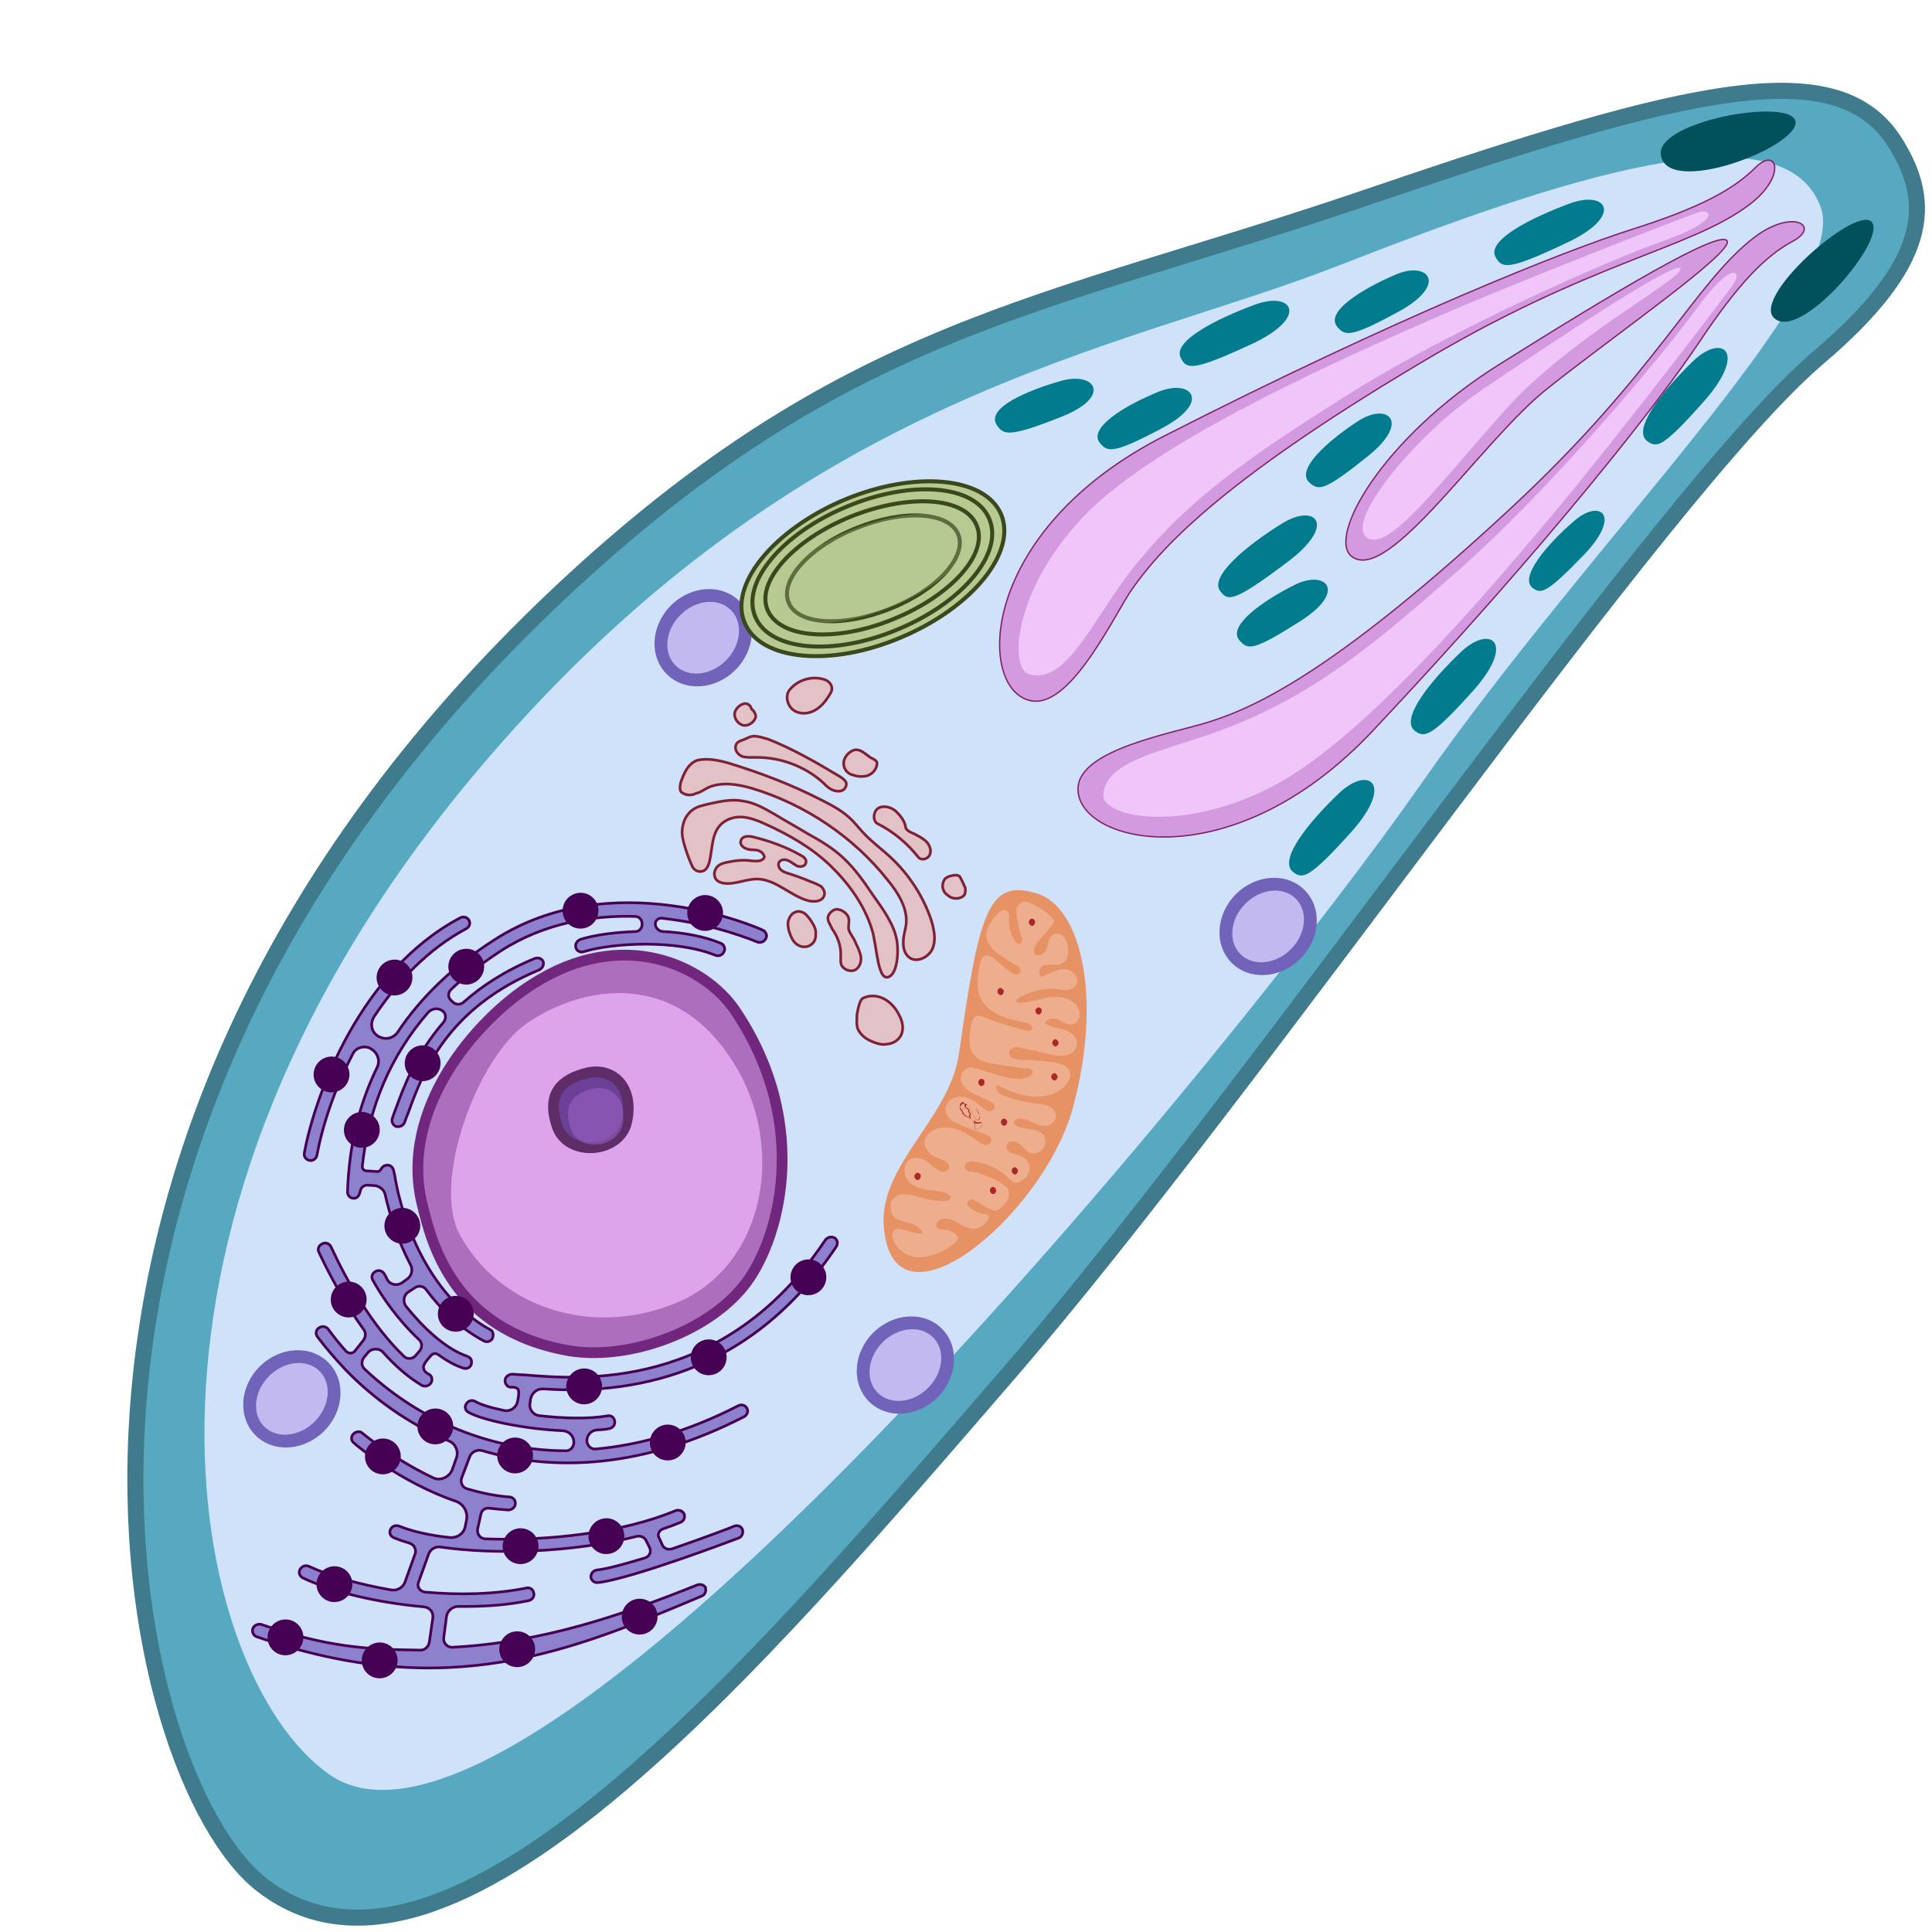 <svg width="140" height="140" viewBox="0 0 140 140" fill="none" xmlns="http://www.w3.org/2000/svg">
<g clip-path="url(#clip0_4832_342107)">
<path d="M18.886 136.51C9.126 128.768 -2.201 83.382 40.351 43.168C61.187 23.527 75.52 22.332 99.097 14.283C122.675 6.234 133.325 3.737 137.406 10.459C140.032 14.74 139.832 19.043 131.781 25.9C120.391 35.576 91.246 78.535 72.979 99.658C54.738 120.756 32.358 147.187 18.886 136.51Z" fill="#57A9C2"/>
<path d="M18.886 136.51C9.126 128.768 -2.201 83.382 40.351 43.168C61.187 23.527 75.52 22.332 99.097 14.283C122.675 6.234 133.325 3.737 137.406 10.459C140.032 14.74 139.832 19.043 131.781 25.9C120.391 35.576 91.246 78.535 72.979 99.658C54.738 120.756 32.358 147.187 18.886 136.51Z" stroke="#3F7B8C" stroke-width="1.166" stroke-miterlimit="10"/>
<path d="M23.824 128.559C13.65 121.335 6.259 88.841 35.289 55.033C58.135 28.395 81.047 25.478 96.902 19.283C112.757 13.088 129.209 7.49 131.944 15.038C134.054 20.978 115.419 38.99 103.031 56.727C90.643 74.516 38.618 139.057 23.824 128.559Z" fill="#CFE2FA"/>
<path d="M53.837 93.249C56.372 90.195 58.95 81.644 53.259 73.209C51.024 69.939 45.108 67.129 38.583 71.318C34.491 73.904 28.876 80.401 30.599 87.3C31.251 89.919 32.714 96.351 41.167 97.868C45.368 98.601 51.068 96.641 53.837 93.249Z" fill="#AD6EBD" stroke="#70277D" stroke-width="0.778" stroke-miterlimit="10" stroke-linecap="round" stroke-linejoin="round"/>
<path d="M33.298 89.43C31.27 85.59 34.625 76.574 38.198 74.143C42.056 71.48 49.157 69.936 53.499 77.591C56.957 83.74 55.182 91.955 48.887 94.459C42.617 96.99 36.029 94.542 33.298 89.43Z" fill="#DEA4EB"/>
<path d="M45.417 81.258C45.958 78.797 44.4 77.29 42.534 77.754C40.668 78.217 39.581 79.253 40.363 81.587C41.118 83.895 44.955 83.591 45.417 81.258Z" fill="#6C4096" stroke="#5E2D68" stroke-width="0.778" stroke-miterlimit="10" stroke-linecap="round" stroke-linejoin="round"/>
<path opacity="0.5" d="M45.106 81.517C45.466 79.703 44.324 78.561 42.95 78.895C41.577 79.23 40.749 80.006 41.348 81.744C41.869 83.508 44.695 83.227 45.106 81.517Z" fill="#A268CF"/>
<path d="M75.047 64.717C78.496 65.682 79.856 72.631 77.717 80.379C75.552 88.101 64.731 97.156 64.043 88.911C63.673 84.4 68.8 81.09 69.493 76.347C70.953 66.11 71.597 63.7 75.047 64.717Z" fill="#E69264"/>
<path opacity="0.361" d="M76.372 66.819C76.14 67.259 75.622 67.777 75.208 68.243C74.975 68.527 74.794 68.916 75.028 69.15C75.184 69.305 75.547 69.202 75.702 68.995C75.883 68.762 75.908 68.529 75.96 68.27C76.037 68.037 76.166 67.751 76.4 67.674C76.581 67.597 76.866 67.675 77.022 67.831C77.178 67.987 77.282 68.194 77.334 68.402C77.465 68.946 77.44 69.594 76.973 69.801C76.715 69.956 76.455 69.904 76.196 69.903C75.937 69.903 75.626 69.902 75.444 70.084C75.263 70.265 75.264 70.679 75.472 70.784C75.834 70.629 76.197 70.474 76.559 70.319C76.948 70.19 77.337 70.164 77.674 70.398C78.012 70.632 78.194 71.073 77.961 71.41C77.78 71.643 77.547 71.72 77.314 71.746C77.08 71.771 76.795 71.693 76.562 71.667C75.447 71.483 73.452 72.284 73.66 72.595C73.842 72.829 75.034 72.468 75.759 72.313C76.537 72.159 77.418 72.213 77.938 72.784C78.145 72.991 78.249 73.251 78.224 73.536C78.224 73.795 78.069 74.106 77.836 74.183C77.474 74.338 77.084 74.104 76.747 73.922C76.41 73.74 75.891 73.74 75.71 74.128C76.074 74.44 76.618 74.466 77.059 74.597C77.526 74.753 78.045 75.065 78.046 75.584C78.047 76.05 77.658 76.387 77.27 76.464C76.855 76.567 76.44 76.462 75.999 76.384C75.325 76.227 74.703 76.071 74.002 75.94C73.691 75.836 73.251 75.861 73.147 76.172C73.07 76.353 73.2 76.638 73.407 76.691C73.615 76.743 73.822 76.795 74.03 76.795C74.834 76.823 75.611 76.876 76.389 76.981C76.804 77.085 77.297 77.164 77.479 77.553C77.713 77.994 77.377 78.538 77.014 78.848C76.341 79.418 75.434 79.546 74.605 79.441C73.775 79.335 72.945 78.971 72.218 78.607C72.167 78.763 72.219 79.022 72.349 79.152C72.478 79.281 72.66 79.359 72.842 79.438C73.62 79.698 74.398 79.907 75.202 79.986C75.487 80.012 75.85 80.065 76.083 80.195C76.369 80.377 76.551 80.662 76.5 81.025C76.422 81.362 76.06 81.569 75.723 81.594C75.412 81.594 75.075 81.463 74.763 81.307C74.452 81.151 74.166 81.021 73.804 81.072C73.648 81.072 73.467 81.201 73.467 81.357C73.493 81.435 73.545 81.487 73.597 81.539C74.194 81.928 75.179 81.671 75.62 82.268C75.828 82.579 75.777 82.994 75.57 83.253C75.337 83.538 74.975 83.641 74.611 83.537C74.3 83.38 74.144 83.069 73.832 82.861C73.547 82.627 73.055 82.653 72.951 82.963C72.874 83.197 73.03 83.456 73.263 83.534C73.497 83.612 73.73 83.691 73.938 83.743C74.249 83.899 74.535 84.133 74.613 84.522C74.665 84.885 74.407 85.299 74.2 85.454C73.967 85.635 73.734 85.764 73.552 85.686C73.371 85.66 73.189 85.478 73.059 85.349C72.41 84.699 71.58 84.335 70.698 84.178C70.516 84.152 70.335 84.126 70.154 84.203C69.998 84.255 69.869 84.488 69.921 84.643C69.973 84.747 70.103 84.877 70.207 84.877C70.881 84.93 71.4 85.19 71.996 85.425C72.308 85.581 73.008 85.919 73.087 86.308C73.269 87.06 72.363 87.707 72.181 87.732C72 87.758 71.767 87.628 71.585 87.55C71.326 87.394 71.066 87.238 70.806 87.082C70.703 87.03 70.547 86.926 70.443 86.926C70.314 86.899 70.184 86.977 70.107 87.106C70.029 87.288 70.211 87.47 70.367 87.573C70.678 87.781 70.989 87.938 71.378 87.964C71.456 87.99 71.56 87.99 71.638 88.12C71.664 88.198 71.664 88.302 71.586 88.379C71.354 88.82 70.862 89.104 70.369 89.025C70.006 88.973 69.669 88.791 69.357 88.583C69.02 88.401 68.709 88.245 68.32 88.322C68.19 88.348 68.087 88.399 67.957 88.529C67.828 88.658 67.828 88.814 67.88 88.917C67.958 89.047 68.192 89.073 68.321 89.1C68.58 89.1 68.866 89.178 69.099 89.308C69.229 89.386 69.385 89.542 69.411 89.672C69.437 89.853 69.256 90.034 69.101 90.138C68.635 90.5 68.117 90.81 67.546 90.965C66.977 91.12 66.38 91.196 65.836 90.962C65.317 90.754 64.849 90.286 64.693 89.716C64.641 89.508 64.666 89.223 64.822 89.12C64.977 89.016 65.184 89.017 65.418 89.095C66.818 89.512 66.714 89.408 66.844 89.331C66.921 89.253 66.402 88.785 66.091 88.681C65.754 88.551 65.417 88.525 65.079 88.394C64.768 88.238 64.508 87.927 64.56 87.564C64.455 87.253 64.636 86.916 64.895 86.709C65.154 86.502 65.491 86.528 65.776 86.555C66.062 86.581 66.373 86.686 66.658 86.764C67.255 86.946 67.851 87.025 68.473 87.026C68.577 87.026 68.629 87.026 68.732 86.975C68.81 86.949 68.862 86.845 68.888 86.716C68.861 86.638 68.758 86.586 68.68 86.508C68.213 86.3 67.668 86.273 67.15 86.22C66.631 86.116 66.086 85.933 65.775 85.518C65.463 85.103 65.436 84.403 65.876 84.066C66.187 83.808 66.627 83.886 66.939 84.042C67.276 84.224 67.536 84.484 67.847 84.692C68.003 84.796 68.185 84.926 68.34 84.926C68.522 84.952 68.755 84.771 68.78 84.59C68.806 84.356 68.572 84.174 68.391 84.097C68.079 83.94 67.742 83.862 67.457 83.628C67.171 83.394 66.989 83.109 66.988 82.746C67.014 82.461 67.221 82.202 67.454 82.021C67.946 81.633 68.672 81.634 69.268 81.817C69.865 81.999 70.41 82.389 70.903 82.727C71.059 82.831 71.266 82.987 71.448 82.961C71.655 82.961 71.888 82.78 71.836 82.573C71.81 82.391 71.576 82.261 71.421 82.209C70.876 81.975 70.305 81.818 69.76 81.584C69.475 81.454 69.216 81.35 68.956 81.194C68.722 81.012 68.54 80.727 68.514 80.441C68.513 80.027 68.746 79.69 69.135 79.561C69.523 79.432 69.861 79.459 70.198 79.589C70.561 79.745 70.82 79.953 71.132 80.213C71.288 80.316 71.469 80.498 71.651 80.524C71.832 80.551 72.117 80.37 72.091 80.188C72.065 80.007 71.883 79.877 71.702 79.799C71.416 79.669 71.157 79.513 70.846 79.408C70.534 79.252 69.445 78.784 69.651 77.955C69.728 77.618 70.038 77.307 70.375 77.334C71.076 77.516 71.776 77.751 72.502 77.959C73.203 78.142 73.929 78.351 74.602 77.989C74.732 77.911 74.887 77.756 74.835 77.6C74.783 77.497 74.601 77.418 74.498 77.418C73.616 77.365 72.682 77.208 71.801 77.051C71.386 76.947 70.945 76.868 70.633 76.504C70.348 76.219 70.269 75.83 70.243 75.389C70.242 74.974 70.293 74.612 70.396 74.197C70.448 73.99 70.525 73.757 70.68 73.653C70.836 73.55 71.121 73.628 71.303 73.706C72.263 74.096 73.222 74.383 74.208 74.644C74.311 74.696 74.415 74.696 74.571 74.697C74.726 74.697 74.778 74.593 74.804 74.463C74.803 74.308 74.596 74.204 74.44 74.152C73.766 73.995 73.118 73.865 72.495 73.604C71.898 73.318 71.301 72.928 71.015 72.228C70.703 71.45 70.857 70.568 71.037 69.765C71.088 69.61 71.14 69.402 71.295 69.299C71.528 69.118 71.84 69.326 72.047 69.482C72.411 69.793 72.748 70.079 73.138 70.365C73.242 70.469 73.423 70.599 73.553 70.625C73.683 70.651 73.942 70.548 73.941 70.392C74.019 70.159 73.733 69.977 73.526 69.873C73.085 69.639 72.695 69.353 72.28 69.093C71.891 68.755 71.527 68.392 71.474 67.873C71.421 67.251 71.835 66.733 72.224 66.293C72.405 66.06 72.689 65.827 72.949 65.983C73.131 66.113 73.157 66.398 73.106 66.658C73.106 67.228 73.263 67.799 73.575 68.214C73.653 68.292 73.705 68.395 73.86 68.396C73.964 68.396 74.041 68.266 74.067 68.137C74.093 68.007 74.041 67.955 73.989 67.8C73.832 67.333 73.754 66.84 73.675 66.399C73.649 66.218 73.649 65.959 73.7 65.803C73.752 65.596 73.907 65.441 74.088 65.363C74.244 65.311 74.4 65.364 74.607 65.416C75.489 65.78 76.501 66.585 76.372 66.819Z" fill="#FDDFD3"/>
<path d="M74.843 66.583C74.739 66.531 74.609 66.608 74.558 66.764C74.532 66.893 74.584 66.997 74.714 67.075C74.818 67.127 74.947 67.049 74.999 66.894C75.024 66.764 74.972 66.609 74.843 66.583Z" fill="#AA2829"/>
<path d="M72.569 71.608C72.466 71.556 72.336 71.634 72.284 71.789C72.259 71.919 72.311 72.022 72.441 72.1C72.544 72.153 72.674 72.075 72.725 71.919C72.777 71.764 72.673 71.66 72.569 71.608Z" fill="#AA2829"/>
<path d="M75.32 73.013C75.216 72.961 75.087 73.038 75.035 73.194C75.009 73.323 75.061 73.427 75.191 73.505C75.295 73.557 75.424 73.479 75.476 73.324C75.528 73.168 75.424 73.013 75.32 73.013Z" fill="#AA2829"/>
<path d="M76.542 75.322C76.438 75.27 76.309 75.347 76.257 75.503C76.231 75.632 76.284 75.736 76.413 75.814C76.517 75.866 76.647 75.789 76.698 75.633C76.75 75.53 76.646 75.374 76.542 75.322Z" fill="#AA2829"/>
<path d="M76.468 77.784C76.365 77.733 76.235 77.81 76.183 77.966C76.158 78.095 76.21 78.199 76.34 78.277C76.443 78.329 76.573 78.251 76.624 78.096C76.676 77.992 76.598 77.862 76.468 77.784Z" fill="#AA2829"/>
<path d="M71.181 78.19C71.077 78.138 70.948 78.216 70.896 78.371C70.87 78.501 70.922 78.605 71.052 78.683C71.156 78.735 71.285 78.657 71.337 78.502C71.362 78.32 71.284 78.191 71.181 78.19Z" fill="#AA2829"/>
<path d="M72.819 81.071C72.715 81.019 72.585 81.096 72.534 81.252C72.508 81.381 72.56 81.485 72.69 81.563C72.794 81.615 72.923 81.538 72.975 81.382C73.026 81.227 72.922 81.123 72.819 81.071Z" fill="#AA2829"/>
<path d="M73.602 84.598C73.499 84.546 73.369 84.623 73.317 84.779C73.292 84.908 73.344 85.012 73.474 85.09C73.577 85.142 73.707 85.064 73.758 84.909C73.784 84.779 73.732 84.676 73.602 84.598Z" fill="#AA2829"/>
<path d="M72.023 86.021C71.919 85.969 71.79 86.046 71.738 86.202C71.712 86.331 71.764 86.435 71.894 86.513C71.998 86.565 72.127 86.488 72.179 86.332C72.231 86.229 72.127 86.073 72.023 86.021Z" fill="#AA2829"/>
<path d="M66.552 85.001C66.448 84.949 66.319 85.026 66.267 85.182C66.241 85.311 66.293 85.415 66.423 85.493C66.527 85.545 66.656 85.468 66.708 85.312C66.76 85.157 66.681 85.027 66.552 85.001Z" fill="#AA2829"/>
<path d="M70.798 81.845C70.824 81.819 70.824 81.819 70.876 81.819C71.005 81.742 71.16 81.638 71.16 81.483C71.186 81.405 71.134 81.301 71.03 81.301C71.03 81.301 70.978 81.301 70.952 81.327C70.927 81.353 70.875 81.353 70.849 81.327C70.797 81.327 70.771 81.301 70.719 81.301L70.667 81.3C70.667 81.249 70.641 81.171 70.589 81.119C70.563 81.093 70.511 81.041 70.485 81.015L70.459 80.989C70.407 80.989 70.382 81.015 70.356 80.989C70.356 80.937 70.278 80.911 70.303 80.833C70.329 80.807 70.355 80.781 70.355 80.73C70.329 80.652 70.251 80.574 70.225 80.548C70.225 80.548 70.225 80.548 70.251 80.522C70.277 80.496 70.251 80.47 70.251 80.47C70.251 80.418 70.199 80.367 70.173 80.341C70.121 80.289 70.043 80.263 69.991 80.211C69.991 80.159 69.991 80.107 70.017 80.081C70.121 80.029 70.225 80.133 70.277 80.237C70.303 80.263 70.355 80.367 70.381 80.445C70.407 80.471 70.407 80.522 70.407 80.522C70.433 80.6 70.485 80.704 70.537 80.808C70.589 80.912 70.641 80.963 70.641 81.015C70.693 81.067 70.693 81.119 70.771 81.145C70.823 81.145 70.874 81.197 70.9 81.171C70.978 81.145 71.004 81.016 71.004 80.964C70.977 80.731 70.796 80.497 70.717 80.264C70.821 80.471 71.003 80.653 70.978 80.938C70.952 81.016 70.952 81.12 70.874 81.145C70.823 81.145 70.771 81.145 70.719 81.093C70.693 81.067 70.641 81.015 70.641 80.963C70.563 80.834 70.537 80.808 70.459 80.626C70.433 80.548 70.381 80.393 70.303 80.315C70.277 80.237 70.225 80.133 70.121 80.081C70.069 80.029 69.965 79.925 69.913 80.029C69.887 80.055 69.888 80.107 69.888 80.159C69.94 80.262 70.043 80.314 70.147 80.418C70.173 80.444 70.173 80.444 70.173 80.444C70.199 80.47 70.173 80.496 70.147 80.522C70.174 80.6 70.225 80.652 70.277 80.704C70.277 80.704 70.251 80.73 70.278 80.755C70.252 80.781 70.226 80.807 70.2 80.833C70.174 80.859 70.2 80.885 70.226 80.911C70.226 80.911 70.252 80.937 70.278 80.963C70.278 80.963 70.278 80.963 70.278 81.015C70.278 81.015 70.278 81.015 70.252 81.041C70.226 81.015 70.174 81.014 70.148 80.989C70.148 80.989 70.122 80.963 70.096 80.937C70.044 80.936 69.993 80.885 69.941 80.885C69.915 80.859 69.915 80.859 69.863 80.858C69.889 80.833 69.863 80.807 69.837 80.781C69.785 80.729 69.733 80.729 69.733 80.677C69.733 80.625 69.681 80.573 69.681 80.521C69.629 80.469 69.603 80.391 69.551 80.339C69.525 80.314 69.551 80.288 69.551 80.288C69.551 80.184 69.654 80.08 69.758 79.977C69.809 79.977 69.862 80.029 69.913 80.029C69.913 80.081 69.836 80.159 69.862 80.236C69.862 80.288 69.81 80.34 69.836 80.418C69.836 80.418 69.836 80.418 69.81 80.392C69.81 80.34 69.862 80.288 69.862 80.184C69.862 80.133 69.913 80.081 69.913 80.029C69.887 80.003 69.887 79.951 69.861 79.925C69.835 79.899 69.757 79.873 69.731 79.847C69.68 79.847 69.654 79.925 69.628 79.951C69.576 80.002 69.55 80.08 69.551 80.132C69.551 80.184 69.551 80.236 69.603 80.288C69.655 80.34 69.681 80.417 69.733 80.469C69.733 80.469 69.733 80.521 69.759 80.547C69.785 80.573 69.785 80.625 69.811 80.651C69.837 80.677 69.863 80.703 69.889 80.729C69.889 80.729 69.889 80.729 69.863 80.755L69.889 80.781C69.915 80.807 69.966 80.807 69.992 80.833C70.018 80.859 70.07 80.911 70.122 80.911C70.122 80.911 70.122 80.911 70.148 80.937L70.174 80.963C70.2 80.989 70.2 80.989 70.252 80.989L70.278 81.015C70.304 81.041 70.304 81.093 70.33 81.118C70.356 81.196 70.434 81.274 70.564 81.352C70.59 81.378 70.615 81.352 70.641 81.378C70.59 81.43 70.616 81.508 70.616 81.56C70.616 81.612 70.59 81.637 70.616 81.663C70.616 81.715 70.642 81.793 70.694 81.793C70.694 81.845 70.72 81.871 70.798 81.845ZM70.512 81.3C70.408 81.248 70.356 81.196 70.304 81.093C70.304 81.093 70.278 81.067 70.278 81.015C70.304 81.041 70.33 81.015 70.382 81.015C70.407 80.989 70.407 80.989 70.459 80.989C70.485 81.015 70.485 81.015 70.511 81.041C70.537 81.067 70.589 81.119 70.589 81.119C70.589 81.171 70.615 81.249 70.615 81.3C70.564 81.3 70.564 81.3 70.512 81.3ZM70.642 81.689C70.642 81.638 70.616 81.56 70.642 81.482C70.668 81.456 70.668 81.456 70.667 81.404L70.719 81.404C70.771 81.404 70.797 81.43 70.849 81.43C70.901 81.43 70.927 81.405 70.978 81.405C71.004 81.379 71.004 81.379 71.056 81.379C71.082 81.353 71.108 81.379 71.134 81.405C71.134 81.405 71.134 81.405 71.16 81.431C71.16 81.587 71.031 81.716 70.901 81.793C70.876 81.819 70.85 81.845 70.798 81.845C70.746 81.845 70.72 81.819 70.668 81.819C70.616 81.767 70.59 81.741 70.642 81.689Z" fill="#AA2829"/>
<path d="M53.291 48.548C54.749 47.09 54.884 44.862 53.593 43.572C52.303 42.281 50.075 42.416 48.617 43.874C47.159 45.332 47.024 47.56 48.314 48.85C49.605 50.141 51.833 50.006 53.291 48.548Z" fill="#7263BA"/>
<path d="M52.604 47.861C53.712 46.752 53.872 45.115 52.961 44.204C52.05 43.293 50.413 43.453 49.304 44.561C48.196 45.67 48.036 47.307 48.947 48.218C49.858 49.129 51.495 48.969 52.604 47.861Z" fill="#C2B9F0"/>
<path d="M23.487 103.702C24.945 102.244 25.08 100.016 23.79 98.726C22.499 97.435 20.271 97.57 18.813 99.028C17.355 100.486 17.22 102.714 18.511 104.005C19.801 105.295 22.029 105.16 23.487 103.702Z" fill="#7263BA"/>
<path d="M22.8 103.015C23.908 101.906 24.068 100.269 23.157 99.358C22.246 98.447 20.609 98.607 19.5 99.715C18.392 100.824 18.232 102.461 19.143 103.372C20.054 104.283 21.691 104.123 22.8 103.015Z" fill="#C2B9F0"/>
<path d="M67.946 101.255C69.403 99.797 69.539 97.569 68.248 96.278C66.957 94.988 64.729 95.123 63.272 96.581C61.814 98.039 61.678 100.267 62.969 101.557C64.26 102.848 66.488 102.713 67.946 101.255Z" fill="#7263BA"/>
<path d="M67.258 100.568C68.367 99.459 68.527 97.822 67.616 96.911C66.705 96 65.067 96.16 63.959 97.268C62.85 98.377 62.691 100.014 63.602 100.925C64.513 101.836 66.15 101.676 67.258 100.568Z" fill="#C2B9F0"/>
<path d="M94.231 69.471C95.688 68.014 95.824 65.785 94.533 64.495C93.242 63.204 91.014 63.34 89.556 64.797C88.099 66.255 87.963 68.483 89.254 69.774C90.545 71.064 92.773 70.929 94.231 69.471Z" fill="#7263BA"/>
<path d="M93.543 68.784C94.651 67.675 94.811 66.038 93.9 65.127C92.989 64.216 91.352 64.376 90.244 65.485C89.135 66.593 88.975 68.23 89.886 69.141C90.797 70.052 92.434 69.892 93.543 68.784Z" fill="#C2B9F0"/>
<path d="M59.648 49.215C58.792 48.98 57.833 49.263 57.238 49.962C56.876 50.376 57.033 51.103 57.474 51.44C57.915 51.778 58.563 51.753 59.055 51.469C59.547 51.184 59.884 50.744 60.168 50.252C60.478 49.786 60.115 49.319 59.648 49.215Z" fill="#E2C2C6" stroke="#7F2135" stroke-width="0.194" stroke-miterlimit="10"/>
<path d="M62.975 54.82C62.612 54.56 62.3 54.248 61.886 54.351C61.497 54.48 61.161 54.868 61.135 55.257C61.11 55.698 61.396 56.087 61.837 56.166C62.174 56.296 62.589 56.297 62.9 56.193C63.263 56.038 63.495 55.754 63.547 55.391C63.624 55.054 63.131 54.975 62.975 54.82Z" fill="#E2C2C6" stroke="#7F2135" stroke-width="0.194" stroke-miterlimit="10"/>
<path d="M65.628 59.957C65.576 59.49 65.212 59.075 64.926 58.789C64.563 58.477 64.018 58.347 63.656 58.554C63.267 58.786 63.217 59.512 63.606 59.694C64.747 60.267 65.76 61.124 66.539 62.11C66.773 62.396 67.239 62.241 67.368 61.956C67.523 61.645 67.367 61.23 67.133 60.996C66.874 60.737 66.588 60.607 66.251 60.425C65.914 60.294 65.654 60.139 65.628 59.957Z" fill="#E2C2C6" stroke="#7F2135" stroke-width="0.194" stroke-miterlimit="10"/>
<path d="M69.522 63.489C69.367 63.385 69.133 63.411 68.926 63.462C68.719 63.514 68.538 63.591 68.434 63.746C68.357 63.876 68.305 64.031 68.305 64.187C68.306 64.446 68.436 64.732 68.669 64.862C68.877 65.069 69.136 65.122 69.421 65.096C69.603 65.07 69.81 64.967 69.888 64.838C69.965 64.708 69.965 64.501 69.939 64.319C69.861 64.138 69.6 63.567 69.522 63.489Z" fill="#E2C2C6" stroke="#7F2135" stroke-width="0.194" stroke-miterlimit="10"/>
<path d="M54.467 51.383C54.415 51.28 54.389 51.15 54.259 51.072C53.948 50.812 53.43 51.174 53.275 51.537C53.12 51.9 53.38 52.367 53.743 52.523C54.106 52.679 54.572 52.421 54.727 52.058C54.779 51.954 54.779 51.851 54.727 51.747C54.649 51.513 54.519 51.435 54.467 51.383Z" fill="#E2C2C6" stroke="#7F2135" stroke-width="0.194" stroke-miterlimit="10"/>
<path d="M53.926 53.586C54.211 53.457 54.47 53.302 54.781 53.354C55.066 53.381 55.377 53.485 55.663 53.563C57.453 54.266 59.165 55.254 60.852 56.268C61.008 56.372 61.267 56.528 61.319 56.735C61.371 56.943 61.217 57.254 60.957 57.305C60.724 57.382 60.439 57.304 60.231 57.2C60.024 57.096 59.816 56.888 59.66 56.732C58.362 55.538 56.546 54.861 54.758 54.884C54.446 54.883 54.058 54.908 53.746 54.804C53.435 54.648 53.201 54.311 53.33 53.974C53.408 53.741 53.77 53.638 53.926 53.586Z" fill="#E2C2C6" stroke="#7F2135" stroke-width="0.194" stroke-miterlimit="10"/>
<path d="M49.317 56.741C49.549 56.041 49.859 55.316 50.558 55.084C51.284 54.93 52.062 55.087 52.788 55.295C55.097 55.999 57.353 56.858 59.481 57.95C60.311 58.367 61.09 58.783 61.713 59.406C62.076 59.77 62.362 60.159 62.726 60.522C63.271 61.068 63.92 61.561 64.491 62.081C65.867 63.353 66.933 64.988 67.506 66.752C67.689 67.4 67.845 68.127 67.561 68.774C67.277 69.37 66.448 69.783 65.903 69.394C65.54 69.134 65.435 68.667 65.46 68.226C65.46 67.76 65.615 67.397 65.666 66.93C65.768 65.79 65.066 64.674 64.338 63.791C61.844 60.625 58.289 58.26 54.45 57.113C53.439 56.826 52.324 56.642 51.339 57.056C51.029 57.211 50.77 57.417 50.433 57.495C50.122 57.65 49.759 57.649 49.474 57.467C49.214 57.363 49.265 57 49.317 56.741Z" fill="#E2C2C6" stroke="#7F2135" stroke-width="0.194" stroke-miterlimit="10"/>
<path d="M49.426 60.371C49.425 59.748 49.632 59.127 50.124 58.739C50.486 58.428 50.978 58.351 51.393 58.248C52.196 58.068 53.052 57.888 53.83 58.045C54.659 58.15 55.412 58.592 56.138 59.008C56.943 59.502 57.721 59.918 58.526 60.412C59.434 60.906 60.342 61.452 61.095 62.153C61.926 62.932 62.575 63.84 63.199 64.775C63.927 65.813 64.784 66.929 64.994 68.174C65.151 69.263 64.945 70.403 64.531 70.713C63.573 71.412 63.568 68.508 63.178 67.341C62.63 65.552 61.461 63.968 60.137 62.696C58.812 61.423 57.126 60.461 55.44 59.707C54.947 59.472 54.376 59.264 53.857 59.211C53.287 59.159 52.717 59.313 52.277 59.701C51.578 60.348 51.632 61.437 51.426 62.37C51.349 62.707 51.194 63.121 50.805 63.147C50.546 63.198 50.234 62.99 50.156 62.757C49.922 62.264 49.453 61.019 49.426 60.371Z" fill="#E2C2C6" stroke="#7F2135" stroke-width="0.194" stroke-miterlimit="10"/>
<path d="M55.366 62.014C55.288 61.78 55.028 61.624 54.795 61.598C54.562 61.572 54.276 61.597 54.069 61.493C53.836 61.415 53.602 61.181 53.679 60.948C53.705 60.767 53.886 60.637 54.068 60.612C54.249 60.586 54.482 60.612 54.638 60.664C55.805 60.952 56.946 61.368 58.01 61.966C58.218 62.07 58.477 62.278 58.4 62.511C58.374 62.745 58.063 62.848 57.83 62.77C57.623 62.717 57.415 62.51 57.207 62.406C56.948 62.25 56.585 62.249 56.456 62.482C56.378 62.612 56.404 62.845 56.56 63.001C56.716 63.157 56.871 63.209 57.027 63.261C57.624 63.443 58.194 63.652 58.739 63.886C58.973 63.964 59.258 64.094 59.492 64.224C59.699 64.432 59.829 64.717 59.7 64.95C59.545 65.313 59.079 65.364 58.638 65.285C57.341 64.972 56.276 63.752 54.928 63.698C54.124 63.671 53.27 64.11 52.492 64.005C52.207 63.979 51.869 63.848 51.791 63.511C51.713 63.278 51.816 62.967 51.997 62.786C52.178 62.605 52.463 62.527 52.722 62.476C53.319 62.347 53.889 62.296 54.433 62.375C54.615 62.401 54.874 62.402 55.056 62.376C55.289 62.299 55.444 62.143 55.366 62.014Z" fill="#E2C2C6" stroke="#7F2135" stroke-width="0.194" stroke-miterlimit="10"/>
<path d="M58.744 66.686C58.614 66.504 58.458 66.296 58.276 66.166C58.069 66.062 57.835 65.984 57.602 66.113C57.369 66.191 57.214 66.45 57.136 66.683C57.059 66.916 57.111 67.227 57.164 67.435C57.294 67.824 57.424 68.213 57.761 68.447C58.099 68.681 58.566 68.681 58.876 68.371C59.031 68.216 59.135 67.957 59.108 67.671C59.16 67.36 58.952 66.997 58.744 66.686Z" fill="#E2C2C6" stroke="#7F2135" stroke-width="0.194" stroke-miterlimit="10"/>
<path d="M61.492 67.312C61.466 67.027 61.595 66.638 61.439 66.379C61.257 66.094 60.972 65.912 60.635 65.885C60.35 65.911 60.013 66.195 59.988 66.532C59.988 66.791 60.196 67.051 60.3 67.31C60.69 67.855 60.95 68.53 60.925 69.23C60.926 69.437 60.9 69.671 60.952 69.878C61.109 70.293 61.731 70.501 62.068 70.217C62.327 70.01 62.43 69.647 62.377 69.284C62.299 68.947 62.169 68.662 62.013 68.35C61.883 67.961 61.545 67.624 61.492 67.312Z" fill="#E2C2C6" stroke="#7F2135" stroke-width="0.194" stroke-miterlimit="10"/>
<path d="M62.564 72.317C63.056 72.085 63.627 72.138 64.094 72.398C64.561 72.658 64.924 73.073 65.159 73.566C65.418 74.033 65.523 74.604 65.265 75.07C65.058 75.432 64.643 75.639 64.255 75.664C63.866 75.742 63.451 75.585 63.088 75.429C62.699 75.247 62.413 75.013 62.205 74.65C62.023 74.313 62.1 73.872 62.099 73.509C62.202 72.991 62.305 72.421 62.564 72.317Z" fill="#E2C2C6" stroke="#7F2135" stroke-width="0.194" stroke-miterlimit="10"/>
<path d="M65.346 46.165C70.475 43.996 73.709 39.983 72.538 37.259C71.367 34.535 66.259 34.086 61.156 36.229C56.026 38.398 52.793 42.411 53.964 45.135C55.109 47.885 60.243 48.36 65.346 46.165Z" fill="#B7CA92" stroke="#3B481C" stroke-width="0.292" stroke-miterlimit="10"/>
<path d="M65.086 45.594C69.801 43.632 72.75 40.059 71.683 37.595C70.642 35.104 66.001 34.76 61.338 36.722C56.623 38.684 53.674 42.257 54.741 44.721C55.782 47.16 60.397 47.583 65.086 45.594Z" fill="#B7CA92" stroke="#3B481C" stroke-width="0.292" stroke-miterlimit="10"/>
<path d="M64.722 44.868C68.919 43.164 71.636 40.135 70.777 38.086C69.944 36.011 65.899 35.745 61.676 37.422C57.48 39.127 54.763 42.155 55.621 44.204C56.506 46.28 60.577 46.572 64.722 44.868Z" fill="#B7CA92" stroke="#3B481C" stroke-width="0.292" stroke-miterlimit="10"/>
<path d="M64.487 44.115C67.907 42.773 70.106 40.314 69.43 38.706C68.753 37.097 65.486 36.885 62.093 38.253C58.673 39.595 56.473 42.054 57.15 43.663C57.775 45.271 61.093 45.484 64.487 44.115Z" fill="#B7CA92" stroke="#3B481C" stroke-width="0.292" stroke-miterlimit="10"/>
<path opacity="0.29" d="M64.306 44.089C68.088 42.644 70.624 40.16 70.025 38.525C69.401 36.917 65.823 36.807 62.041 38.253C58.258 39.698 55.722 42.183 56.321 43.817C56.998 45.477 60.523 45.587 64.306 44.089Z" fill="#B7CA92"/>
<path d="M74.66 50.769C70.744 49.907 70.881 38.449 84.402 31.576C101.445 22.894 113.388 18.17 118.259 16.622C123.13 15.075 125.591 13.757 127.195 12.152C128.8 10.548 129.504 12.804 126.707 14.874C122.409 18.081 115.23 18.924 102.773 26.396C88.27 35.03 83.923 39.897 81.854 42.952C80.38 45.309 77.409 51.396 74.66 50.769Z" fill="#D49AE0" stroke="#7F2169" stroke-width="0.097" stroke-miterlimit="10"/>
<path d="M74.631 48.877C72.92 48.459 73.583 41.927 79.484 36.493C85.257 31.24 98.002 25.662 103.934 23.054C109.866 20.445 122.327 15.618 123.156 15.36C123.96 15.128 124.791 15.959 120.464 17.482C116.111 19.03 104.869 24.04 97.644 28.617C90.47 33.141 85.602 36.452 81.49 41.966C78.981 45.41 77.147 49.529 74.631 48.877Z" fill="#F0C6FA"/>
<path d="M78.119 57.074C77.892 61.04 89.07 63.988 99.447 52.988C112.515 39.089 120.328 28.991 123.146 24.771C125.965 20.55 127.906 18.557 129.926 17.471C131.946 16.386 129.922 15.086 127.152 17.182C122.854 20.441 120.065 27.021 109.453 36.854C97.106 48.318 91.252 51.16 87.677 52.294C85.008 53.145 78.269 54.275 78.119 57.074Z" fill="#D49AE0" stroke="#7F2169" stroke-width="0.097" stroke-miterlimit="10"/>
<path d="M79.96 57.622C79.911 59.333 86.42 60.51 93.335 56.348C100.016 52.263 108.864 41.649 113.03 36.653C117.195 31.657 125.266 21.145 125.705 20.446C126.145 19.747 125.599 18.735 122.909 22.411C120.219 26.088 112.328 35.433 105.908 41.126C99.566 46.741 95.036 50.492 88.533 52.892C84.517 54.415 80.034 55.056 79.96 57.622Z" fill="#F0C6FA"/>
<path d="M98 40.361C96.08 39.061 100.086 31.783 108.606 26.431C117.126 21.079 124.688 16.581 125.156 17.463C125.598 18.32 116.794 24.423 112.109 28.174C107.423 31.873 100.7 42.232 98 40.361Z" fill="#D49AE0" stroke="#7F2169" stroke-width="0.097" stroke-miterlimit="10"/>
<path d="M99.139 39.015C97.245 38.052 102.444 31.606 107.287 28.322C112.103 25.063 121.503 18.779 121.763 19.454C122.05 20.154 113.761 24.444 109.13 29.647C104.472 34.824 100.773 39.873 99.139 39.015Z" fill="#F0C6FA"/>
<path d="M72.216 30.778C71.462 29.558 74.441 28.293 76.903 27.597C79.365 26.901 80.638 28.744 76.881 30.215C73.099 31.712 72.71 31.53 72.216 30.778Z" fill="#007C8E"/>
<path d="M94.906 34.989C93.816 34.054 96.249 31.933 98.373 30.536C100.522 29.114 102.287 30.517 99.129 33.052C95.97 35.587 95.581 35.561 94.906 34.989Z" fill="#007C8E"/>
<path d="M96.909 23.69C95.974 22.599 98.745 20.919 101.103 19.912C103.434 18.879 104.992 20.541 101.444 22.531C97.896 24.469 97.481 24.365 96.909 23.69Z" fill="#007C8E"/>
<path d="M79.71 32.112C78.801 30.996 81.598 29.342 83.956 28.386C86.313 27.431 87.819 29.093 84.245 31.005C80.671 32.917 80.256 32.761 79.71 32.112Z" fill="#007C8E"/>
<path d="M89.845 46.439C88.858 45.401 91.499 43.538 93.778 42.402C96.032 41.239 97.693 42.797 94.249 44.995C90.805 47.193 90.442 47.088 89.845 46.439Z" fill="#007C8E"/>
<path d="M111.07 42.612C110.057 41.858 112.101 39.451 114.017 37.795C115.907 36.113 117.568 37.257 114.824 40.155C112.055 43.028 111.667 43.054 111.07 42.612Z" fill="#007C8E"/>
<path d="M85.585 25.978C84.857 24.733 88.224 23.079 90.944 22.073C93.665 21.066 94.912 22.987 90.664 24.95C86.416 26.913 86.001 26.757 85.585 25.978Z" fill="#007C8E"/>
<path d="M102.532 52.967C101.39 52.084 103.77 49.236 105.867 47.243C107.963 45.251 109.884 46.498 106.804 49.993C103.674 53.487 103.233 53.461 102.532 52.967Z" fill="#007C8E"/>
<path d="M119.373 31.971C118.205 31.114 120.56 28.24 122.656 26.195C124.727 24.177 126.647 25.373 123.62 28.919C120.463 32.491 120.074 32.465 119.373 31.971Z" fill="#007C8E"/>
<path d="M93.709 63.192C92.567 62.309 94.947 59.461 97.044 57.469C99.14 55.476 101.061 56.724 97.981 60.218C94.85 63.713 94.384 63.712 93.709 63.192Z" fill="#007C8E"/>
<path d="M88.464 42.885C87.504 41.821 90.429 39.467 92.889 37.941C95.349 36.416 96.959 38.026 93.205 40.793C89.425 43.639 88.984 43.56 88.464 42.885Z" fill="#007C8E"/>
<path d="M108.385 18.654C107.657 17.408 111.025 15.755 113.745 14.748C116.465 13.742 117.713 15.662 113.465 17.625C109.216 19.64 108.853 19.432 108.385 18.654Z" fill="#007C8E"/>
<path d="M120.35 11.208C120.008 8.744 130.012 6.998 130.119 8.865C130.174 10.732 120.744 14.293 120.35 11.208Z" fill="#00515C"/>
<path d="M128.614 23.095C126.745 21.64 134.484 14.835 135.627 16.081C136.77 17.327 130.56 24.679 128.614 23.095Z" fill="#00515C"/>
<path d="M18.596 118.602C18.367 118.526 18.24 118.246 18.317 118.017C18.419 117.762 18.674 117.659 18.929 117.71C23.615 119.332 26.469 119.53 30.444 119.574C30.776 119.599 31.056 119.318 31.108 119.012L31.366 117.228C31.418 116.82 31.138 116.489 30.731 116.439C27.316 116.139 24.081 115.355 21.942 114.34C21.713 114.213 21.612 113.959 21.74 113.729C21.868 113.499 22.123 113.397 22.377 113.498C23.905 114.209 26.045 114.817 28.388 115.22C28.796 115.27 29.179 115.04 29.332 114.683L30.075 112.617C30.203 112.286 30 111.929 29.695 111.828C29.262 111.701 28.88 111.575 28.523 111.422C28.268 111.321 28.192 111.041 28.295 110.837C28.397 110.582 28.678 110.505 28.907 110.581C29.849 110.961 31.123 111.265 32.601 111.415C33.11 111.465 33.595 111.133 33.698 110.674L33.801 110.164C33.929 109.577 33.599 108.992 33.039 108.789C29.015 107.42 25.783 104.7 25.631 104.547C25.427 104.395 25.428 104.089 25.607 103.91C25.785 103.731 26.091 103.68 26.269 103.858C26.295 103.883 28.483 105.714 31.386 107.085C31.895 107.339 32.532 107.057 32.763 106.521L33.07 105.654C33.249 105.17 33.021 104.635 32.563 104.432C29.634 103.189 27.115 101.384 25.105 99.324C25.08 99.298 25.055 99.273 25.029 99.247C24.292 98.459 23.605 97.67 22.995 96.856C22.842 96.652 22.894 96.346 23.124 96.218C23.328 96.065 23.634 96.115 23.786 96.319C24.193 96.879 24.625 97.413 25.083 97.922C25.261 98.1 25.567 98.1 25.72 97.895L26.307 97.155C26.512 96.9 26.538 96.569 26.334 96.314C25.013 94.482 23.921 92.471 23.108 90.739C22.982 90.51 23.109 90.23 23.364 90.127C23.594 89.999 23.874 90.126 23.976 90.33C25.169 92.901 26.972 96.084 29.287 98.296C29.516 98.525 29.924 98.474 30.128 98.218L30.409 97.887C30.613 97.631 30.588 97.3 30.385 97.097C28.884 95.698 27.664 93.967 27.004 92.745C26.877 92.516 26.979 92.261 27.209 92.133C27.438 92.005 27.719 92.081 27.846 92.31C27.922 92.438 27.998 92.565 28.074 92.743C28.277 93.1 28.787 93.201 29.144 92.945L29.501 92.689C29.833 92.46 29.936 92.001 29.758 91.67C28.793 89.837 28.236 88.003 27.907 86.551C27.832 86.219 27.526 85.965 27.17 85.915C27.17 85.915 26.558 85.865 26.482 85.891C26.227 85.993 26.175 86.095 26.124 86.248C26.047 86.58 25.945 86.835 25.639 86.835C25.384 86.836 25.18 86.632 25.181 86.377C25.289 83.064 26.008 80.056 27.313 77.377C27.595 76.842 27.341 76.231 26.832 75.977L26.806 75.951C26.348 75.748 25.761 75.928 25.557 76.387C24.175 79.04 23.329 81.717 22.969 83.706C22.917 83.961 22.688 84.139 22.433 84.089C22.178 84.039 22 83.809 22.052 83.555C22.824 79.323 26.129 70.32 33.348 66.51C33.578 66.382 33.858 66.458 33.985 66.687C34.112 66.916 34.01 67.171 33.78 67.299C31.05 68.757 28.829 71.08 27.116 73.657C26.759 74.218 26.936 74.906 27.547 75.16C28.005 75.363 28.515 75.209 28.796 74.826C30.509 72.249 32.857 70.002 35.817 68.11C44.314 62.615 54.856 67.182 55.289 67.411C55.391 67.462 55.441 67.513 55.492 67.614C55.568 67.742 55.568 67.895 55.491 68.022C55.364 68.252 55.108 68.354 54.854 68.253C54.777 68.227 51.875 66.959 47.925 66.533C47.721 66.533 47.543 66.661 47.491 66.865C47.44 67.171 47.694 67.476 48.025 67.501C49.529 67.575 51.032 67.852 52.254 68.36C52.356 68.41 52.432 68.487 52.458 68.563C52.534 68.69 52.534 68.843 52.457 68.971C52.355 69.226 52.074 69.303 51.845 69.227C48.993 68.06 44.354 68.324 42.289 68.965C42.059 69.041 41.779 68.915 41.728 68.66C41.653 68.431 41.806 68.175 42.061 68.073C43.03 67.765 44.457 67.559 46.038 67.505C46.292 67.504 46.471 67.326 46.523 67.071L46.523 66.969C46.549 66.688 46.345 66.434 46.065 66.409C42.956 66.313 39.438 66.88 36.3 68.9C34.973 69.769 33.748 70.688 32.676 71.71C32.471 71.914 32.445 72.245 32.649 72.449L32.801 72.601C33.03 72.83 33.387 72.83 33.617 72.6C34.919 71.451 36.577 70.352 38.745 69.456C38.975 69.379 39.23 69.429 39.331 69.633L39.356 69.658C39.433 69.888 39.33 70.142 39.1 70.27C32.342 73.061 30.625 77.779 29.601 80.584C29.498 80.839 29.396 81.094 29.319 81.324C29.217 81.579 28.962 81.681 28.707 81.631C28.478 81.555 28.351 81.275 28.428 81.045C28.505 80.816 28.581 80.586 28.684 80.331C29.273 78.724 30.144 76.378 32.136 74.081C32.315 73.851 32.341 73.52 32.138 73.316C31.832 73.011 31.348 73.037 31.042 73.344C28.309 76.484 26.722 80.207 26.255 84.49C26.229 84.668 26.356 84.846 26.56 84.846L27.325 84.895C27.452 84.921 27.554 84.818 27.631 84.691C27.707 84.563 27.809 84.461 27.988 84.435C28.243 84.384 28.472 84.562 28.522 84.817C28.548 84.944 28.649 85.352 28.649 85.454C28.649 85.454 28.8 86.269 28.901 86.625C29.205 87.848 30.748 93.732 35.509 96.348C35.585 96.373 35.661 96.45 35.687 96.526C35.763 96.653 35.737 96.832 35.686 96.985C35.558 97.214 35.278 97.291 35.049 97.164C33.292 96.225 31.944 94.876 30.902 93.477C30.698 93.171 30.291 93.121 30.01 93.351L29.576 93.632C29.244 93.862 29.192 94.321 29.396 94.626C30.616 96.153 32.244 97.73 33.874 98.288C33.976 98.339 34.078 98.389 34.129 98.491C34.179 98.593 34.179 98.746 34.153 98.873C34.051 99.128 33.796 99.231 33.541 99.129C32.93 98.927 32.319 98.571 31.759 98.164C31.581 98.037 31.352 98.063 31.224 98.242C31.224 98.242 30.662 98.804 30.687 99.084C30.712 99.364 30.865 99.466 31.094 99.593C31.17 99.618 31.196 99.695 31.247 99.745C31.323 99.873 31.322 100.077 31.22 100.23C31.067 100.434 30.786 100.511 30.557 100.384C29.539 99.774 28.598 98.935 27.758 97.993C27.479 97.663 26.892 97.689 26.637 98.047L26.382 98.353C26.177 98.608 26.177 98.965 26.405 99.194C29.967 102.551 34.957 105.09 40.971 105.13C41.303 105.155 41.584 104.874 41.584 104.517C41.585 104.058 41.229 103.702 40.796 103.677C38.018 103.555 34.987 102.924 33.943 102.34C33.714 102.213 33.638 101.933 33.791 101.728C33.919 101.499 34.2 101.422 34.429 101.549C34.81 101.777 35.549 102.005 36.517 102.207C36.976 102.308 37.435 102.002 37.512 101.517C37.512 101.517 37.666 100.855 37.539 100.676C37.463 100.549 37.208 100.499 37.03 100.524C36.775 100.525 36.597 100.296 36.598 100.041C36.598 99.786 36.853 99.582 37.108 99.581C37.363 99.581 37.669 99.631 38.026 99.631C41.975 99.954 52.447 100.878 59.808 89.854C59.961 89.65 60.242 89.573 60.471 89.7C60.547 89.725 60.572 89.802 60.623 89.853C60.7 89.98 60.699 90.184 60.597 90.337C53.697 100.646 44.19 100.944 39.349 100.647C38.916 100.623 38.558 100.929 38.456 101.337L38.404 101.694C38.327 102.128 38.632 102.535 39.09 102.585C40.823 102.785 42.658 102.833 44.009 102.601C44.213 102.55 44.416 102.651 44.493 102.829C44.518 102.855 44.518 102.906 44.543 102.982C44.594 103.237 44.415 103.467 44.16 103.518C43.88 103.595 43.574 103.596 43.242 103.622C42.86 103.648 42.528 103.98 42.527 104.388C42.527 104.744 42.832 105.05 43.189 104.998C46.375 104.712 49.843 103.737 53.49 101.869C53.72 101.742 54 101.818 54.127 102.047C54.254 102.276 54.126 102.556 53.922 102.659C46.703 106.368 40.229 106.686 34.932 105.116C34.575 105.014 34.167 105.219 34.039 105.551L33.45 107.106C33.347 107.412 33.499 107.769 33.805 107.87C34.824 108.174 35.868 108.401 36.913 108.476C37.066 108.476 37.219 108.577 37.295 108.704C37.32 108.781 37.346 108.857 37.345 108.959C37.345 109.214 37.09 109.418 36.835 109.419C36.402 109.394 35.943 109.344 35.484 109.294C35.179 109.244 34.898 109.423 34.846 109.729L34.615 110.774C34.538 111.156 34.792 111.513 35.2 111.512C39.71 111.682 45.165 111.06 48.94 109.472C49.169 109.396 49.424 109.446 49.551 109.675L49.577 109.701C49.653 109.93 49.576 110.21 49.321 110.313C48.887 110.492 48.479 110.646 48.02 110.799C47.765 110.902 47.637 111.182 47.738 111.386L47.992 111.946C48.119 112.226 48.425 112.328 48.731 112.225C51.051 111.431 53.194 110.611 53.219 110.586C53.449 110.509 53.678 110.585 53.779 110.789C53.805 110.814 53.805 110.814 53.805 110.865C53.881 111.094 53.753 111.375 53.523 111.452C53.192 111.58 45.719 114.423 43.323 114.682C43.043 114.708 42.84 114.504 42.815 114.275C42.815 114.02 42.994 113.791 43.274 113.765C44.013 113.687 45.288 113.328 46.742 112.892C47.048 112.789 47.227 112.457 47.074 112.152L46.821 111.643C46.719 111.388 46.388 111.261 46.108 111.338C41.544 112.494 35.911 112.683 31.911 112.104C31.555 112.054 31.197 112.258 31.069 112.59L30.326 114.656C30.198 114.987 30.427 115.318 30.784 115.368C33.255 115.593 35.855 115.537 38.149 115.074C38.353 115.023 38.557 115.124 38.633 115.302C38.658 115.328 38.658 115.379 38.684 115.455C38.734 115.71 38.555 115.94 38.3 115.991C36.694 116.326 34.961 116.431 33.203 116.409C32.795 116.409 32.438 116.716 32.36 117.098L32.154 118.679C32.102 119.036 32.407 119.392 32.789 119.366C39.34 119.022 45.103 117.023 50.535 114.847C50.765 114.77 50.994 114.846 51.121 115.024C51.121 115.024 51.146 115.049 51.121 115.075C51.197 115.304 51.069 115.585 50.84 115.662C41.352 119.655 32.45 123.418 18.596 118.602Z" fill="#8D80CC" stroke="#460054" stroke-width="0.194" stroke-miterlimit="10"/>
<path d="M28.66 106.453C29.167 105.945 29.169 105.124 28.663 104.618C28.157 104.112 27.336 104.114 26.828 104.621C26.321 105.129 26.319 105.95 26.825 106.456C27.331 106.962 28.152 106.96 28.66 106.453Z" fill="#460054"/>
<path d="M32.461 104.279C32.969 103.772 32.971 102.95 32.465 102.444C31.959 101.939 31.137 101.94 30.63 102.448C30.122 102.955 30.121 103.777 30.626 104.283C31.132 104.788 31.954 104.787 32.461 104.279Z" fill="#460054"/>
<path d="M26.346 93.442C25.947 92.848 25.141 92.691 24.546 93.092C23.95 93.493 23.791 94.299 24.189 94.893C24.588 95.487 25.394 95.644 25.989 95.243C26.584 94.842 26.744 94.036 26.346 93.442Z" fill="#460054"/>
<path d="M30.233 88.099C29.834 87.505 29.028 87.349 28.433 87.75C27.837 88.151 27.678 88.957 28.076 89.551C28.475 90.145 29.281 90.302 29.876 89.901C30.472 89.5 30.631 88.693 30.233 88.099Z" fill="#460054"/>
<path d="M34.105 94.476C33.706 93.882 32.9 93.725 32.305 94.126C31.709 94.527 31.55 95.334 31.948 95.927C32.347 96.521 33.153 96.678 33.748 96.277C34.344 95.876 34.503 95.07 34.105 94.476Z" fill="#460054"/>
<path d="M27.298 81.151C26.9 80.557 26.094 80.401 25.498 80.802C24.903 81.202 24.743 82.009 25.142 82.603C25.541 83.197 26.346 83.353 26.942 82.952C27.537 82.552 27.697 81.745 27.298 81.151Z" fill="#460054"/>
<path d="M25.102 77.134C24.704 76.54 23.898 76.384 23.302 76.784C22.707 77.185 22.547 77.992 22.946 78.586C23.345 79.18 24.15 79.336 24.746 78.935C25.341 78.535 25.501 77.728 25.102 77.134Z" fill="#460054"/>
<path d="M34.863 69.324C34.465 68.73 33.659 68.573 33.063 68.974C32.468 69.375 32.308 70.181 32.707 70.775C33.106 71.369 33.911 71.526 34.507 71.125C35.102 70.724 35.262 69.918 34.863 69.324Z" fill="#460054"/>
<path d="M31.705 76.32C31.307 75.726 30.501 75.57 29.905 75.971C29.31 76.372 29.15 77.178 29.549 77.772C29.948 78.366 30.753 78.522 31.349 78.122C31.944 77.721 32.104 76.914 31.705 76.32Z" fill="#460054"/>
<path d="M43.146 65.267C42.747 64.673 41.941 64.516 41.346 64.917C40.75 65.318 40.591 66.125 40.989 66.719C41.388 67.312 42.194 67.469 42.789 67.068C43.385 66.667 43.544 65.861 43.146 65.267Z" fill="#460054"/>
<path d="M29.667 70.11C29.268 69.516 28.462 69.359 27.867 69.76C27.271 70.161 27.112 70.968 27.51 71.561C27.909 72.155 28.715 72.312 29.31 71.911C29.906 71.51 30.065 70.704 29.667 70.11Z" fill="#460054"/>
<path d="M52.175 65.432C51.777 64.838 50.971 64.681 50.375 65.082C49.78 65.483 49.62 66.289 50.019 66.883C50.418 67.477 51.223 67.634 51.819 67.233C52.414 66.832 52.574 66.025 52.175 65.432Z" fill="#460054"/>
<path d="M38.242 106.384C38.75 105.876 38.751 105.054 38.245 104.549C37.74 104.043 36.918 104.044 36.411 104.552C35.903 105.06 35.901 105.881 36.407 106.387C36.913 106.893 37.734 106.891 38.242 106.384Z" fill="#460054"/>
<path d="M38.638 112.958C39.145 112.45 39.147 111.629 38.641 111.123C38.135 110.617 37.314 110.619 36.806 111.126C36.298 111.634 36.297 112.456 36.803 112.961C37.308 113.467 38.13 113.465 38.638 112.958Z" fill="#460054"/>
<path d="M44.857 112.232C45.365 111.725 45.366 110.903 44.861 110.398C44.355 109.892 43.533 109.893 43.026 110.401C42.518 110.909 42.516 111.73 43.022 112.236C43.528 112.742 44.349 112.74 44.857 112.232Z" fill="#460054"/>
<path d="M25.151 115.71C25.659 115.202 25.66 114.381 25.154 113.875C24.649 113.37 23.827 113.371 23.32 113.879C22.812 114.386 22.81 115.208 23.316 115.714C23.822 116.219 24.643 116.218 25.151 115.71Z" fill="#460054"/>
<path d="M28.428 121.234C28.936 120.727 28.937 119.905 28.431 119.399C27.926 118.894 27.104 118.895 26.596 119.403C26.089 119.91 26.087 120.732 26.593 121.238C27.099 121.743 27.92 121.742 28.428 121.234Z" fill="#460054"/>
<path d="M38.394 120.425C38.902 119.918 38.903 119.096 38.398 118.59C37.892 118.085 37.07 118.086 36.563 118.594C36.055 119.101 36.053 119.923 36.559 120.429C37.065 120.934 37.886 120.933 38.394 120.425Z" fill="#460054"/>
<path d="M47.267 118.064C47.775 117.556 47.776 116.735 47.271 116.229C46.765 115.723 45.943 115.725 45.436 116.232C44.928 116.74 44.927 117.562 45.432 118.067C45.938 118.573 46.76 118.572 47.267 118.064Z" fill="#460054"/>
<path d="M21.601 119.565C22.109 119.057 22.111 118.236 21.605 117.73C21.099 117.224 20.278 117.226 19.77 117.734C19.262 118.241 19.261 119.063 19.767 119.569C20.272 120.074 21.094 120.073 21.601 119.565Z" fill="#460054"/>
<path d="M43.246 101.379C43.754 100.871 43.756 100.05 43.25 99.544C42.744 99.038 41.923 99.04 41.415 99.548C40.907 100.055 40.906 100.877 41.412 101.383C41.917 101.888 42.739 101.887 43.246 101.379Z" fill="#460054"/>
<path d="M59.495 93.474C60.003 92.966 60.004 92.144 59.499 91.639C58.993 91.133 58.172 91.135 57.664 91.642C57.156 92.15 57.155 92.971 57.66 93.477C58.166 93.983 58.988 93.981 59.495 93.474Z" fill="#460054"/>
<path d="M52.272 99.272C52.78 98.765 52.782 97.943 52.276 97.437C51.77 96.932 50.949 96.933 50.441 97.441C49.933 97.948 49.932 98.77 50.437 99.276C50.943 99.781 51.765 99.78 52.272 99.272Z" fill="#460054"/>
<path d="M49.304 105.445C49.812 104.937 49.813 104.116 49.308 103.61C48.802 103.105 47.98 103.106 47.473 103.614C46.965 104.121 46.964 104.943 47.469 105.449C47.975 105.954 48.797 105.953 49.304 105.445Z" fill="#460054"/>
</g>
<defs>
<clipPath id="clip0_4832_342107">
<rect width="140" height="140" fill="white"/>
</clipPath>
</defs>
</svg>
